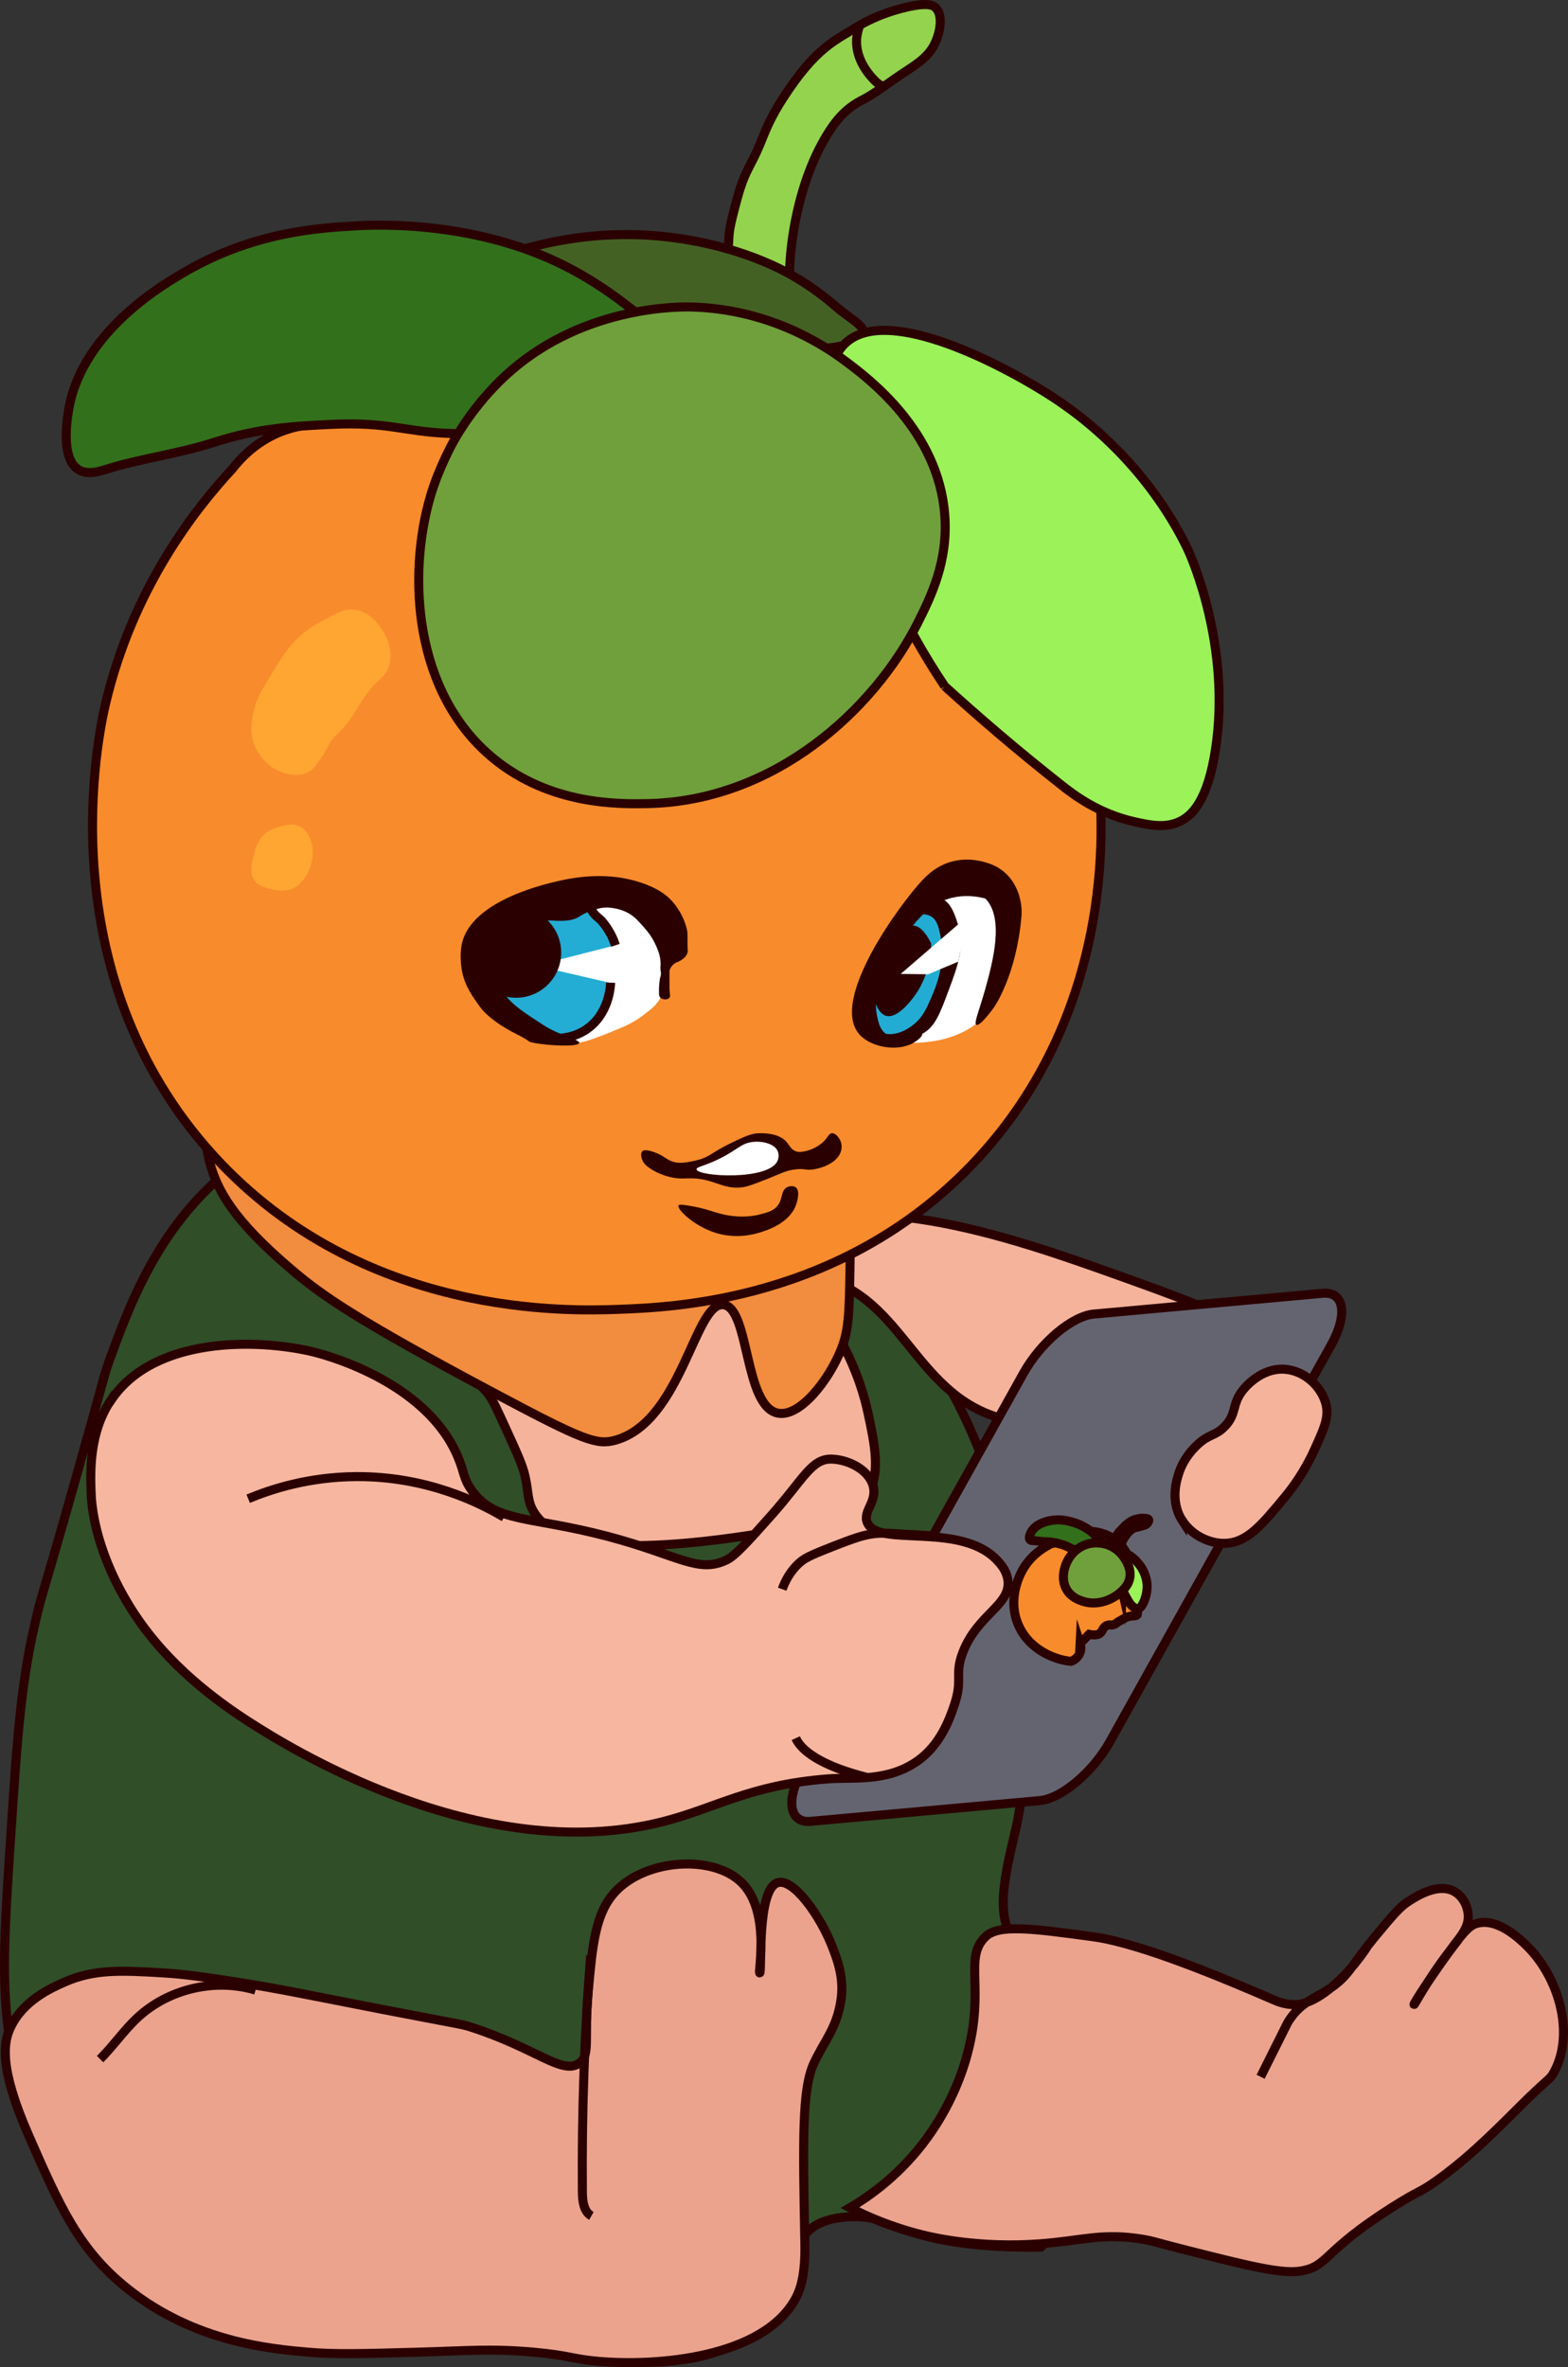 <?xml version="1.0" encoding="UTF-8"?>
<svg id="_Слой_1" data-name="Слой 1" xmlns="http://www.w3.org/2000/svg" viewBox="0 0 173.74 262.15">
  <rect x="0" y="0" width="173.74" height="262.15" fill="#333333" stroke="none"/>
  <defs>
    <style>
      .cls-1 {
        fill: #93d34e;
      }

      .cls-1, .cls-2, .cls-3, .cls-4, .cls-5, .cls-6, .cls-7, .cls-8, .cls-9, .cls-10, .cls-11, .cls-12, .cls-13 {
        stroke: #2b0000;
        stroke-miterlimit: 10;
      }

      .cls-2 {
        fill: #33701b;
      }

      .cls-14 {
        fill: #ffa532;
      }

      .cls-14, .cls-15, .cls-16, .cls-17, .cls-18 {
        stroke-width: 0px;
      }

      .cls-15 {
        fill: #23acd3;
      }

      .cls-3 {
        fill: #f5b39c;
      }

      .cls-4 {
        fill: #eba38e;
      }

      .cls-5 {
        fill: #9bf259;
      }

      .cls-6 {
        fill: #f7b69f;
      }

      .cls-16 {
        fill: #23acd4;
      }

      .cls-17 {
        fill: #fff;
      }

      .cls-7 {
        fill: #f88b2c;
      }

      .cls-8 {
        fill: #304e28;
      }

      .cls-9 {
        fill: #446124;
      }

      .cls-10 {
        fill: #6fa03b;
      }

      .cls-11 {
        fill: none;
      }

      .cls-18 {
        fill: #2b0000;
      }

      .cls-12 {
        fill: #646470;
      }

      .cls-13 {
        fill: #f28c3e;
      }
    </style>
  </defs>
  <path class="cls-8" d="m115.33,248.86c1.5-1.45,2.92-2.98,4.15-4.68,2.28-3.14,4.07-6.63,5.48-10.24,1.89-4.81,3.19-9.81,4.28-14.85-1.5-.79-3.92-1.91-7.06-2.59-5.26-1.14-7.7-.02-9.5-1.5-2.88-2.37-.94-8.81,0-13,0,0,3.73-16.7-3-38-3.77-11.92-10.83-19.64-13.5-22.5-13.75-14.72-36.91-24.75-57-19-2.6.74-9.69,2.86-16,9-6.27,6.1-8.96,13.43-11,19-.68,1.86-.48,1.56-4,14-3.53,12.47-3.43,11.68-4,14-1.84,7.46-2.23,13.31-3,25-.73,11-1.07,16.62,0,23,1.35,8.08,3.28,12.54,4,14,1.43,2.93,3.9,7.84,9,12,6.55,5.34,13.75,6.42,18,7,7.41,1.02,7.73-.88,20,0,7.53.54,11,1,11,1,5.73.76,7.42,1.37,11,1,2.25-.23,5.64-.62,9-3,1.59-1.13,4.12-2.92,5-6,.67-2.34-.15-3.51,1-5,1.41-1.81,4.1-1.95,5-2,2.48-.13,4.39.73,5,1,4.76,2.06,11.08,2.44,16.15,2.36Z"/>
  <path class="cls-3" d="m48.18,150.5c1.67,1.39,4.01,1.31,6,4,.46.62.97,1.75,2,4,1.15,2.53,1.73,3.79,2,5,.43,1.9.22,2.72,1,4,0,0,.68,1.12,2,2,5.66,3.77,25,0,25,0,6.93-1.35,8.89-2.1,10-4,1.41-2.42.74-5.54,0-9-.38-1.78-1.15-4.56-3-8-2.9-5.4-6.69-9.14-9-11-10.01-8.08-29.64-11.35-36-3-3.47,4.55-3.46,13.14,0,16Z"/>
  <path class="cls-3" d="m125.71,159.1c-.53.57-1.28,1.45-2.03,2.62-1.43,2.23-2.96,4.6-2.16,6.6.56,1.41,2.08,2.17,3.57,2.88.38.18.73.32,1.05.44.85.31,1.35.5,1.71.5,1.2,0,2.56-2.06,2.84-4.14.36-2.69-1.38-3.27-1-5,.68-3.06,6.38-2.34,10-7,.69-.89,2.12-2.73,1.99-4.68-.23-3.45-5.44-5.67-17.6-10.01-12.23-4.37-30.12-10.76-41.57-3.53-.32.2-4.34,2.77-3.88,3.93.5,1.27,5.61-1.49,11.39-.45,9.95,1.79,11.05,12.91,20.67,15.75,1.82.54,3.88,1.69,8,4,1.22.69,2.69,1.55,2.77,2.8.06.95-.68,1.92-.3,3.52.05.22.12.4.16.52"/>
  <path class="cls-12" d="m115.21,199.41l-25.37,2.3c-2.4.22-2.81-2.37-.91-5.77l24.47-43.85c1.9-3.41,5.39-6.34,7.79-6.56l25.37-2.3c2.4-.22,2.81,2.37.91,5.77l-24.47,43.85c-1.9,3.41-5.39,6.34-7.79,6.56Z"/>
  <path class="cls-13" d="m23.18,120.5c-1.21,2.92-.13,7.47,0,8,.82,3.32,2.73,6.65,9,12,3.43,2.93,7.11,5.56,23,14,9.42,5,10.94,5.57,13,5,7.41-2.07,8.8-15.42,12-15,2.88.38,2.27,11.25,6,12,2.46.49,5.65-3.66,7-7,.81-2.01.93-3.65,1-9,.09-6.82.13-10.23,0-11-2.45-14.2-65.27-22.82-71-9Z"/>
  <path class="cls-7" d="m25.68,52c-3.94,4.26-10.95,13.03-14,26-.74,3.17-6.51,29.74,12,50,16.51,18.08,39.62,17.2,45,17,5.87-.22,24.53-.93,39-16,16.73-17.43,14.37-39.99,14-43-.31-2.53-2.81-20.93-18-34,0,0-12.53-9.82-69-5-.66.06-2.21.21-4,1-2.29,1.01-3.9,2.6-5,4Z"/>
  <path class="cls-17" d="m101.18,115.5c1.52-.05,5.23-.18,8-3,2.74-2.78,4.02-7.65,2-11-.27-.45-1.58-2.5-4-3-2.66-.54-4.89,1.15-6,2-4.85,3.69-7.53,11.36-5,14,1.09,1.14,2.89,1.07,5,1Z"/>
  <path class="cls-1" d="m80.68,32.98c.27-2.58-.1-3.41,0-5.03.14-2.41-.04-2.1,1-5.95.74-2.73,1.26-3.25,2.13-5.12.87-1.88,1.11-3.12,2.87-5.88,3.75-5.85,5.95-6.55,8.58-8.2,0,0,2.06-1.29,5.21-2.01,2.31-.53,2.88-.2,3.12,0,.99.82.56,2.85,0,4.02-.68,1.42-1.83,2.17-3.12,3.02-1.79,1.17-3.65,2.61-4.79,3.17-2,1-3.22,2.38-4.59,4.88-3.56,6.51-4.25,15.82-3.12,19.11.06.18.23.65,0,1.01-.85,1.33-6.61.31-7.29-2.01-.09-.31-.05-.51,0-1.01Z"/>
  <path class="cls-9" d="m56.68,28c3.57-1.15,8.36-2.18,14-2,7.12.23,13.28,2.33,17.01,4.45,1.79,1.02,3.45,2.21,4.99,3.55,1.49,1.29,3.18,2.07,3,3-.27,1.36-4.03,1.63-9,2-18.64,1.38-20.17,1.04-22,0-1.79-1.01-5.69-3.75-8-11Z"/>
  <path class="cls-5" d="m104.68,76c3.6,3.27,7.99,7.06,13,11,1.28,1.01,4,3.1,8,4,1.69.38,3.4.74,5,0,1.43-.66,3.14-2.37,4-8,1.75-11.48-2.74-21.43-3-22-.89-1.91-5.08-10.51-15-17-5-3.27-18.24-10.44-23-6-4.65,4.34.97,17.77,4,25,2.3,5.5,4.89,9.86,7,13Z"/>
  <path class="cls-2" d="m49.68,48c-5-.22-6.72-1.3-13-1-3.92.19-7.99.38-13,2-3.92,1.27-8.07,1.76-12,3-.67.21-1.99.64-3,0-2.1-1.33-1.15-6.21-1-7,1.64-8.48,10.66-13.66,13-15,7.5-4.3,14.54-4.76,19-5,2.23-.12,12.4-.51,22,4,3.82,1.8,6.62,3.93,8,5,3.33,2.57,4.99,3.86,5,5,.02,4.05-12.71,9.55-25,9Z"/>
  <path class="cls-10" d="m47.68,55c.94-3.24,2.61-6.18,2.61-6.18.51-.91,2.66-4.6,6.39-7.82,8.34-7.19,18.76-7.04,20-7,8.29.24,14.23,3.93,17,6,2.55,1.91,10.28,7.68,11,17,.4,5.14-1.52,9.06-3,12-4.8,9.51-15.8,19.75-30,20-3.08.05-10.67.19-17-5-8.91-7.3-9.51-20.38-7-29Z"/>
  <path class="cls-14" d="m28.18,82.5c-.6-1.55-.26-2.93,0-4,.31-1.27.87-2.18,2-4,1.21-1.95,1.81-2.93,3-4,1.17-1.05,2.24-1.61,3-2,1.41-.72,2.11-1.08,3-1,1.65.15,2.69,1.57,3,2,.22.3,1.44,2.03,1,4-.36,1.64-1.45,1.57-3,4-1.35,2.11-1.42,2.42-3,4-1,1-.67,1.28-2,3-.32.42-.54.74-1,1-1.19.66-2.63.14-3,0-2.1-.77-2.92-2.78-3-3Z"/>
  <path class="cls-14" d="m28.18,94.5c.19-.71.38-1.38,1-2,.68-.68,1.46-.87,2-1,.65-.16,1.32-.32,2,0,.56.27.84.73,1,1,.73,1.24.56,2.84,0,4-.22.44-.77,1.59-2,2-.79.26-1.49.11-2,0-.72-.16-1.53-.33-2-1-.6-.84-.29-1.96,0-3Z"/>
  <path class="cls-17" d="m63.18,115.5c.45.09,1.17.14,4-1,1.92-.77,2.91-1.18,4-2,1.01-.76,1.57-1.18,2-2,1.03-1.96.27-4.2,0-5-.3-.89-.68-1.49-1-2-.68-1.08-1.55-2.45-3-3-.94-.36-1.84-.26-3,0-4.1.94-6.72,1.54-8,4-1.93,3.71.9,8.31,3,10,.37.3,1.03.81,2,1Z"/>
  <path class="cls-16" d="m65.95,100.91c-.67-.03-1.26-.18-1.77-.41-3.36,1.62-9.76.88-11.16,4.73-1.53,4.22,6.7,10.43,8.5,9.97,3.2-.82,5.73-3.21,6.6-6.23l-8.75-2.03,8.81-2.25c-.39-1.48-1.18-2.76-2.23-3.78,0,0,0,0,0,0Z"/>
  <path class="cls-18" d="m64.18,115.5c-.13.48-3.46.3-5,0-.95-.19,0,0-2-1-1.45-.72-3.15-1.83-4-3-.86-1.19-1.67-2.3-2-4-.02-.09-.3-1.64,0-3,1.08-4.82,9.4-6.65,11-7,4.05-.89,6.79-.32,8,0,2.56.68,3.65,1.66,4,2,1.45,1.43,2,3.27,2,4v1c0,.61.06.77,0,1-.08.29-.31.66-1,1-.12.04-.33.11-.53.28-.31.26-.43.57-.47.72v2c.03.71.13.85,0,1-.2.24-.74.25-1,0,0,0-.02-.02-.03-.03-.12-.14-.13-.3-.13-.5,0-.28-.01-.41,0-.61,0-.08.01-.22.03-.4.03-.3.06-.51.08-.64,0,0,0,0,0,0,.17-.38.08-.72.06-.89-.05-.47.04-.43,0-.92-.06-.8-.33-1.41-.53-1.84-.07-.15-.21-.46-.44-.83-.09-.14-.38-.61-1.03-1.33-.4-.44-.67-.74-1-1-1.23-.98-2.73-1-3-1-.43,0-.75.08-.98.14-1.1.25-1.83.75-2.02.86-1.83,1.16-4.94-.36-7,1-1.73,1.14-2.45,3.78-2,6,.44,2.15,2.58,3.42,5,5,1.82,1.19,4.1,1.63,4,2Z"/>
  <circle class="cls-18" cx="57.18" cy="105.5" r="5"/>
  <path class="cls-18" d="m102.18,114.5c1.42-.76,1.95-2.17,3-5,.99-2.65,1.7-4.66,1-7-.28-.93-.83-2.78-2-3-1.78-.34-3.65,3.35-7,10-1.03,2.04-1.46,3.09-1,4,.8,1.59,3.93,2.11,6,1Z"/>
  <path class="cls-15" d="m103.18,101.5c.63.38.8,1.12,1,2,.68,3.04-.43,5.67-1,7-.55,1.26-.97,2.21-2,3-.4.31-1.55,1.19-3,1-.86-.11-1.59-.57-2-1-2.08-2.17-.7-8.38,3-11,.29-.2,2.61-1.85,4-1Z"/>
  <path class="cls-18" d="m103.18,104.5c-.74-1.52-1.43-1.96-2-2-2.3-.17-5.49,6-4,9,.13.25.43.84,1,1,1.18.32,2.56-1.43,3-2,.66-.84,1.89-2.74,2-6Z"/>
  <path class="cls-18" d="m95.18,114.5c-3.25-3.8,4.56-14.39,7-17,.69-.74,1.64-1.56,3-2,1.84-.59,3.41-.17,4,0,.51.15,1.25.39,2,1,1.69,1.37,1.95,3.42,2,4,.02.19.02.36.02.5,0,.21-.01.38-.02.46,0,0,0,.02,0,.04-.56,6.51-3,10-3,10-.63.9-1.68,2.17-2,2-.31-.17.33-1.6,1-4,.85-3.06,2.11-7.84,0-9.99,0,0,0,0,0,0-.86-.23-2.34-.48-4,0-2.14.62-3.51,2.36-4.25,3.27-.2.24-.33.43-.43.57-1.34,1.84-4.06,5.54-3.32,9.16.15.7.32,1.53,1,2,1.41.96,3.82-.39,4,0,.09.19-.42.67-1,1-1.76,1-4.74.48-6-1Z"/>
  <polygon class="cls-17" points="107.18 101.5 99.8 107.86 102.84 107.9 106.18 106.5 107.18 101.5"/>
  <path class="cls-18" d="m72.18,127.5c1.02.29,1.49.74,2,1,.94.47,1.92.25,3,0,1.48-.34,1.61-.87,4-2,1.41-.67,2.13-1,3-1,.57,0,2.16,0,3,1,.3.36.47.81,1,1,.34.12.63.07,1,0,1.15-.22,1.92-.93,2-1,.61-.58.64-.98,1-1,.43-.02.85.53,1,1,.14.45.05.85,0,1-.35,1.18-1.88,1.82-3,2-.93.15-.92-.12-2,0-1.09.12-1.63.46-3,1-1.57.62-2.36.93-3,1-2.27.24-3.19-1.11-6-1-.25.01-.55.03-1,0-.33-.02-1.64-.15-3-1-.68-.43-.89-.74-1-1-.03-.06-.29-.72,0-1,.13-.13.38-.18,1,0Z"/>
  <path class="cls-18" d="m76.18,133.5c2,.31,2.79.73,4,1,2.06.46,3.59.11,4,0,.88-.23,1.55-.4,2-1,.57-.77.34-1.63,1-2,.31-.17.74-.2,1,0,.58.45.03,1.93,0,2-.76,2-3.21,2.76-4,3-.58.18-2.62.78-5,0-2.33-.76-4.21-2.6-4-3,.06-.11.27-.11,1,0Z"/>
  <path class="cls-17" d="m77.18,129.5c-.05-.35,1.42-.37,4-2,.84-.53,1.22-.86,2-1,1.13-.2,2.63.11,3,1,.2.47.02.95,0,1-.87,2.28-8.89,1.82-9,1Z"/>
  <path class="cls-6" d="m12.32,155.01c-2.48,3.67-2.31,8.06-2.22,10.4.04,1.02.3,5.82,3.97,12.01,2.11,3.55,5.84,8.38,13.77,13.43,3.49,2.22,25.18,16.08,45.58,10.9,5.9-1.5,9.61-4.06,18.26-4.74,2.78-.22,6.61.4,10-2,2.52-1.78,3.52-4.62,4-6,1.09-3.1.02-3.45,1-6,1.63-4.25,5.35-5.25,5-8-.12-.91-.6-1.54-1-2-4.04-4.66-13.44-1.51-14.59-4.41-.52-1.31,1.23-2.33.61-4.2-.58-1.74-2.84-2.78-4.59-2.81-2.21-.04-3.13,2.28-6.61,6.19-2.69,3.02-4.04,4.53-5.01,4.99-3.16,1.51-5.28-.54-13.19-2.63-8.64-2.27-12.39-1.48-14.99-5.03-1-1.37-.84-2.04-1.59-3.8-3.63-8.56-15.27-11.42-16.18-11.63-6.15-1.43-17.47-1.66-22.21,5.35Z"/>
  <path class="cls-6" d="m55.85,168.03c-2.64-1.57-8.5-4.55-16.39-4.5-5.23.03-9.39,1.38-11.96,2.45"/>
  <path class="cls-6" d="m95.99,196.82c-1.57-.39-4.88-1.34-6.74-2.96-.57-.5-.9-.97-1.08-1.36"/>
  <path class="cls-4" d="m139.68,230c.05-.1.95-1.9,1-2,2-4,1.99-3.98,2-4,1.98-3.28,4.55-2.65,7-6,.25-.34.87-1.23,1.87-2.51.69-.88.44-.56,1.63-1.99,1.66-2,2.23-2.52,3-3,.87-.55,3.23-2.03,5-1,.9.52,1.42,1.56,1.5,2.5.12,1.4-.76,2.37-2,4-2.78,3.64-3.92,6.05-4,6-.1-.06,2.03-3.32,4-6,1.69-2.31,2.23-2.79,3-3,2.31-.62,4.78,1.8,5.5,2.5,3.48,3.42,5.38,9.64,3,14-.51.93-.48.48-4,4-3.62,3.62-6.06,5.91-9,8-2.04,1.45-1.76.94-5,3-7.65,4.85-6.98,6.47-10,7-2.17.38-5.95-.58-13.5-2.5-2.9-.74-2.87-.81-4-1-4.59-.77-6.78.16-11.5.5-6.59.48-11.59-.65-13-1-3.43-.85-6.15-2.05-8-3,2.07-1.22,5.2-3.4,8-7,3.3-4.24,4.58-8.42,5-10,1.98-7.35-.42-10.64,2-13,1.44-1.4,4.98-.96,12,0,5.29.72,14.78,4.74,20,7,.37.16,1.3.57,2.5.5.51-.03,2.2-.2,5-2.95.38-.37.72-.75.86-.91.89-.99,1.52-1.89,1.94-2.52"/>
  <path class="cls-4" d="m1.18,224.5c-.77,1.62-1.35,4.36,2,12,3.45,7.87,5.56,12.69,11,17,7.44,5.9,15.79,6.63,20,7,2.86.25,5.9.17,12,0,5.49-.15,8.23-.43,13,0,4.02.37,4.13.74,7,1,6.73.61,18.47-.4,22-7,.51-.95,1.07-2.62,1-6-.22-11.44-.33-17.16,1-20,1.22-2.61,2.53-3.86,3-7,.37-2.49-.41-4.5-1-6-1.3-3.32-4.26-7.51-6-7-2.37.7-1.73,10.01-2,10-.23,0,1.25-6.79-2-10-3.16-3.12-10.59-2.65-14,1-2.2,2.35-2.52,5.79-3,11-.49,5.28.29,7.09-1,8-1.89,1.33-4.83-1.7-12-4-1.08-.35-.82-.22-10-2-8.55-1.66-10.96-2.2-16-3-4.8-.76-6.65-.92-8-1-4.8-.29-7.74-.43-11,1-1.46.64-4.58,2.01-6,5Z"/>
  <path class="cls-11" d="m28.32,220.4c-4.46-1.34-9.6-.16-13.03,3-1.54,1.42-2.72,3.17-4.2,4.64"/>
  <path class="cls-11" d="m65.45,216.57c-.69,8.7-1,17.43-.92,26.16,0,1,.13,2.19,1,2.68"/>
  <path class="cls-11" d="m95.25,2.79c-.13.43-.25.87-.31,1.32-.11.9.08,1.82.45,2.64s.92,1.56,1.56,2.2c.26.26.55.52.92.58"/>
  <path class="cls-11" d="m103.25,170.09c-1.27-.08-2.53-.15-3.8-.23-.96-.06-1.93-.12-2.88.03-1.09.17-2.1.53-4.06,1.29-2.11.83-3.18,1.25-3.84,1.82-1.14.99-1.71,2.19-2,3"/>
  <path class="cls-3" d="m131.01,168.41c1.04,1.6,2.97,2.56,4.75,2.51,2.42-.08,4.01-1.99,6.61-5.13.78-.94,2.14-2.72,3.29-5.27,1.08-2.38,1.64-3.62,1.24-5.09-.5-1.85-2.29-3.58-4.44-3.78-2.73-.25-4.58,2.09-4.79,2.36-1.22,1.59-.6,2.59-2,4-1.06,1.07-1.67.75-3,2-.37.35-1.43,1.37-2,3-.23.67-1.11,3.18.34,5.41Z"/>
  <path class="cls-11" d="m68.19,104.69s-.01-.03-.02-.05c-.27-.85-.74-1.75-1.49-2.64-.32-.33-.52-.44-.74-.68-.06-.07-.15-.17-.26-.32-.2-.29-.32-.56-.4-.75"/>
  <path class="cls-11" d="m67.66,108.83c-.01.35-.16,3.51-2.74,5.21-1.28.84-2.58.95-3.24.96"/>
  <path class="cls-7" d="m119.68,182c.61-.61,1-1,1-1h0s.59.14,1,0c.52-.18.43-.79,1-1,.33-.12.44.05.85-.13.19-.08.15-.16.64-.41.2-.1.39-.24.6-.33.2-.08.43-.14.65-.16.19-.02.41.02.56-.12,0,0,.02-.01.03-.02.1-.58.37-2.62-.78-4.57,0,0-1.08-1.65-7.88-3.33-.08-.02-.27-.06-.51-.04-.31.03-.56.15-.74.27-.63.34-1.8,1.09-2.67,2.49-.21.34-1.94,3.22-.58,6.33,1.24,2.84,4.11,3.64,4.59,3.78.5.14.93.2,1.24.23.09-.03.76-.29,1-1,.15-.46.05-.85,0-1Z"/>
  <path class="cls-1" d="m123.3,171.13c.13-.29.12-.4.2-.59.11-.28.08-.25.35-.66.19-.29.28-.33.45-.51s.25-.32.57-.57c.67-.54.96-.53,1.33-.62,0,0,.29-.07.69-.03.29.03.35.09.37.12.08.14-.05.36-.16.47-.14.14-.3.18-.49.23-.26.07-.53.16-.69.18-.27.04-.47.15-.73.39-.68.62-1.13,1.68-1.13,2.11,0,.02,0,.08-.04.12-.15.12-.79-.23-.77-.53,0-.04.01-.06.04-.12Z"/>
  <path class="cls-9" d="m120.68,169.59c.46,0,1.07.08,1.72.32.83.31,1.46.8,1.81,1.2.17.19.32.4.44.61.12.21.29.37.23.47-.09.15-.54.03-1.13-.12-2.24-.58-2.4-.68-2.58-.87-.17-.19-.52-.67-.5-1.61Z"/>
  <path class="cls-5" d="m124.32,176.02c.21.41.46.89.77,1.4.08.13.25.4.56.6.13.08.27.17.43.15.14-.02.34-.13.59-.62.51-1.01.44-2.06.43-2.12-.02-.2-.11-1.12-.75-2.01-.33-.45-1.24-1.5-1.78-1.23-.54.27-.48,1.67-.44,2.43.02.58.11,1.06.19,1.41Z"/>
  <path class="cls-2" d="m119.07,171.66c-.58-.22-.74-.42-1.48-.63-.47-.13-.95-.27-1.6-.28-.51,0-1.01-.11-1.52-.13-.09,0-.26,0-.35-.12-.19-.24.11-.77.16-.86.53-.93,1.79-1.18,2.12-1.24,1.05-.21,1.89.02,2.42.17.27.07,1.47.43,2.42,1.34.38.36.62.72.74.9.29.43.43.65.39.78-.16.48-1.87.61-3.29.06Z"/>
  <path class="cls-10" d="m118.56,172.4c.24-.34.55-.62.55-.62.1-.09.49-.43,1.06-.66,1.26-.51,2.48-.08,2.62-.02.96.36,1.51,1.03,1.75,1.38.22.32.9,1.31.61,2.43-.16.62-.54,1-.83,1.29-.94.92-2.64,1.68-4.31,1.15-.36-.12-1.26-.4-1.79-1.26-.75-1.21-.3-2.76.33-3.67Z"/>
  <path class="cls-11" d="m126.2,168.18s-.06.09-.09.14c-.05.1-.06.22-.05.33s.05.22.09.32c.02.04.04.08.08.1"/>
</svg>